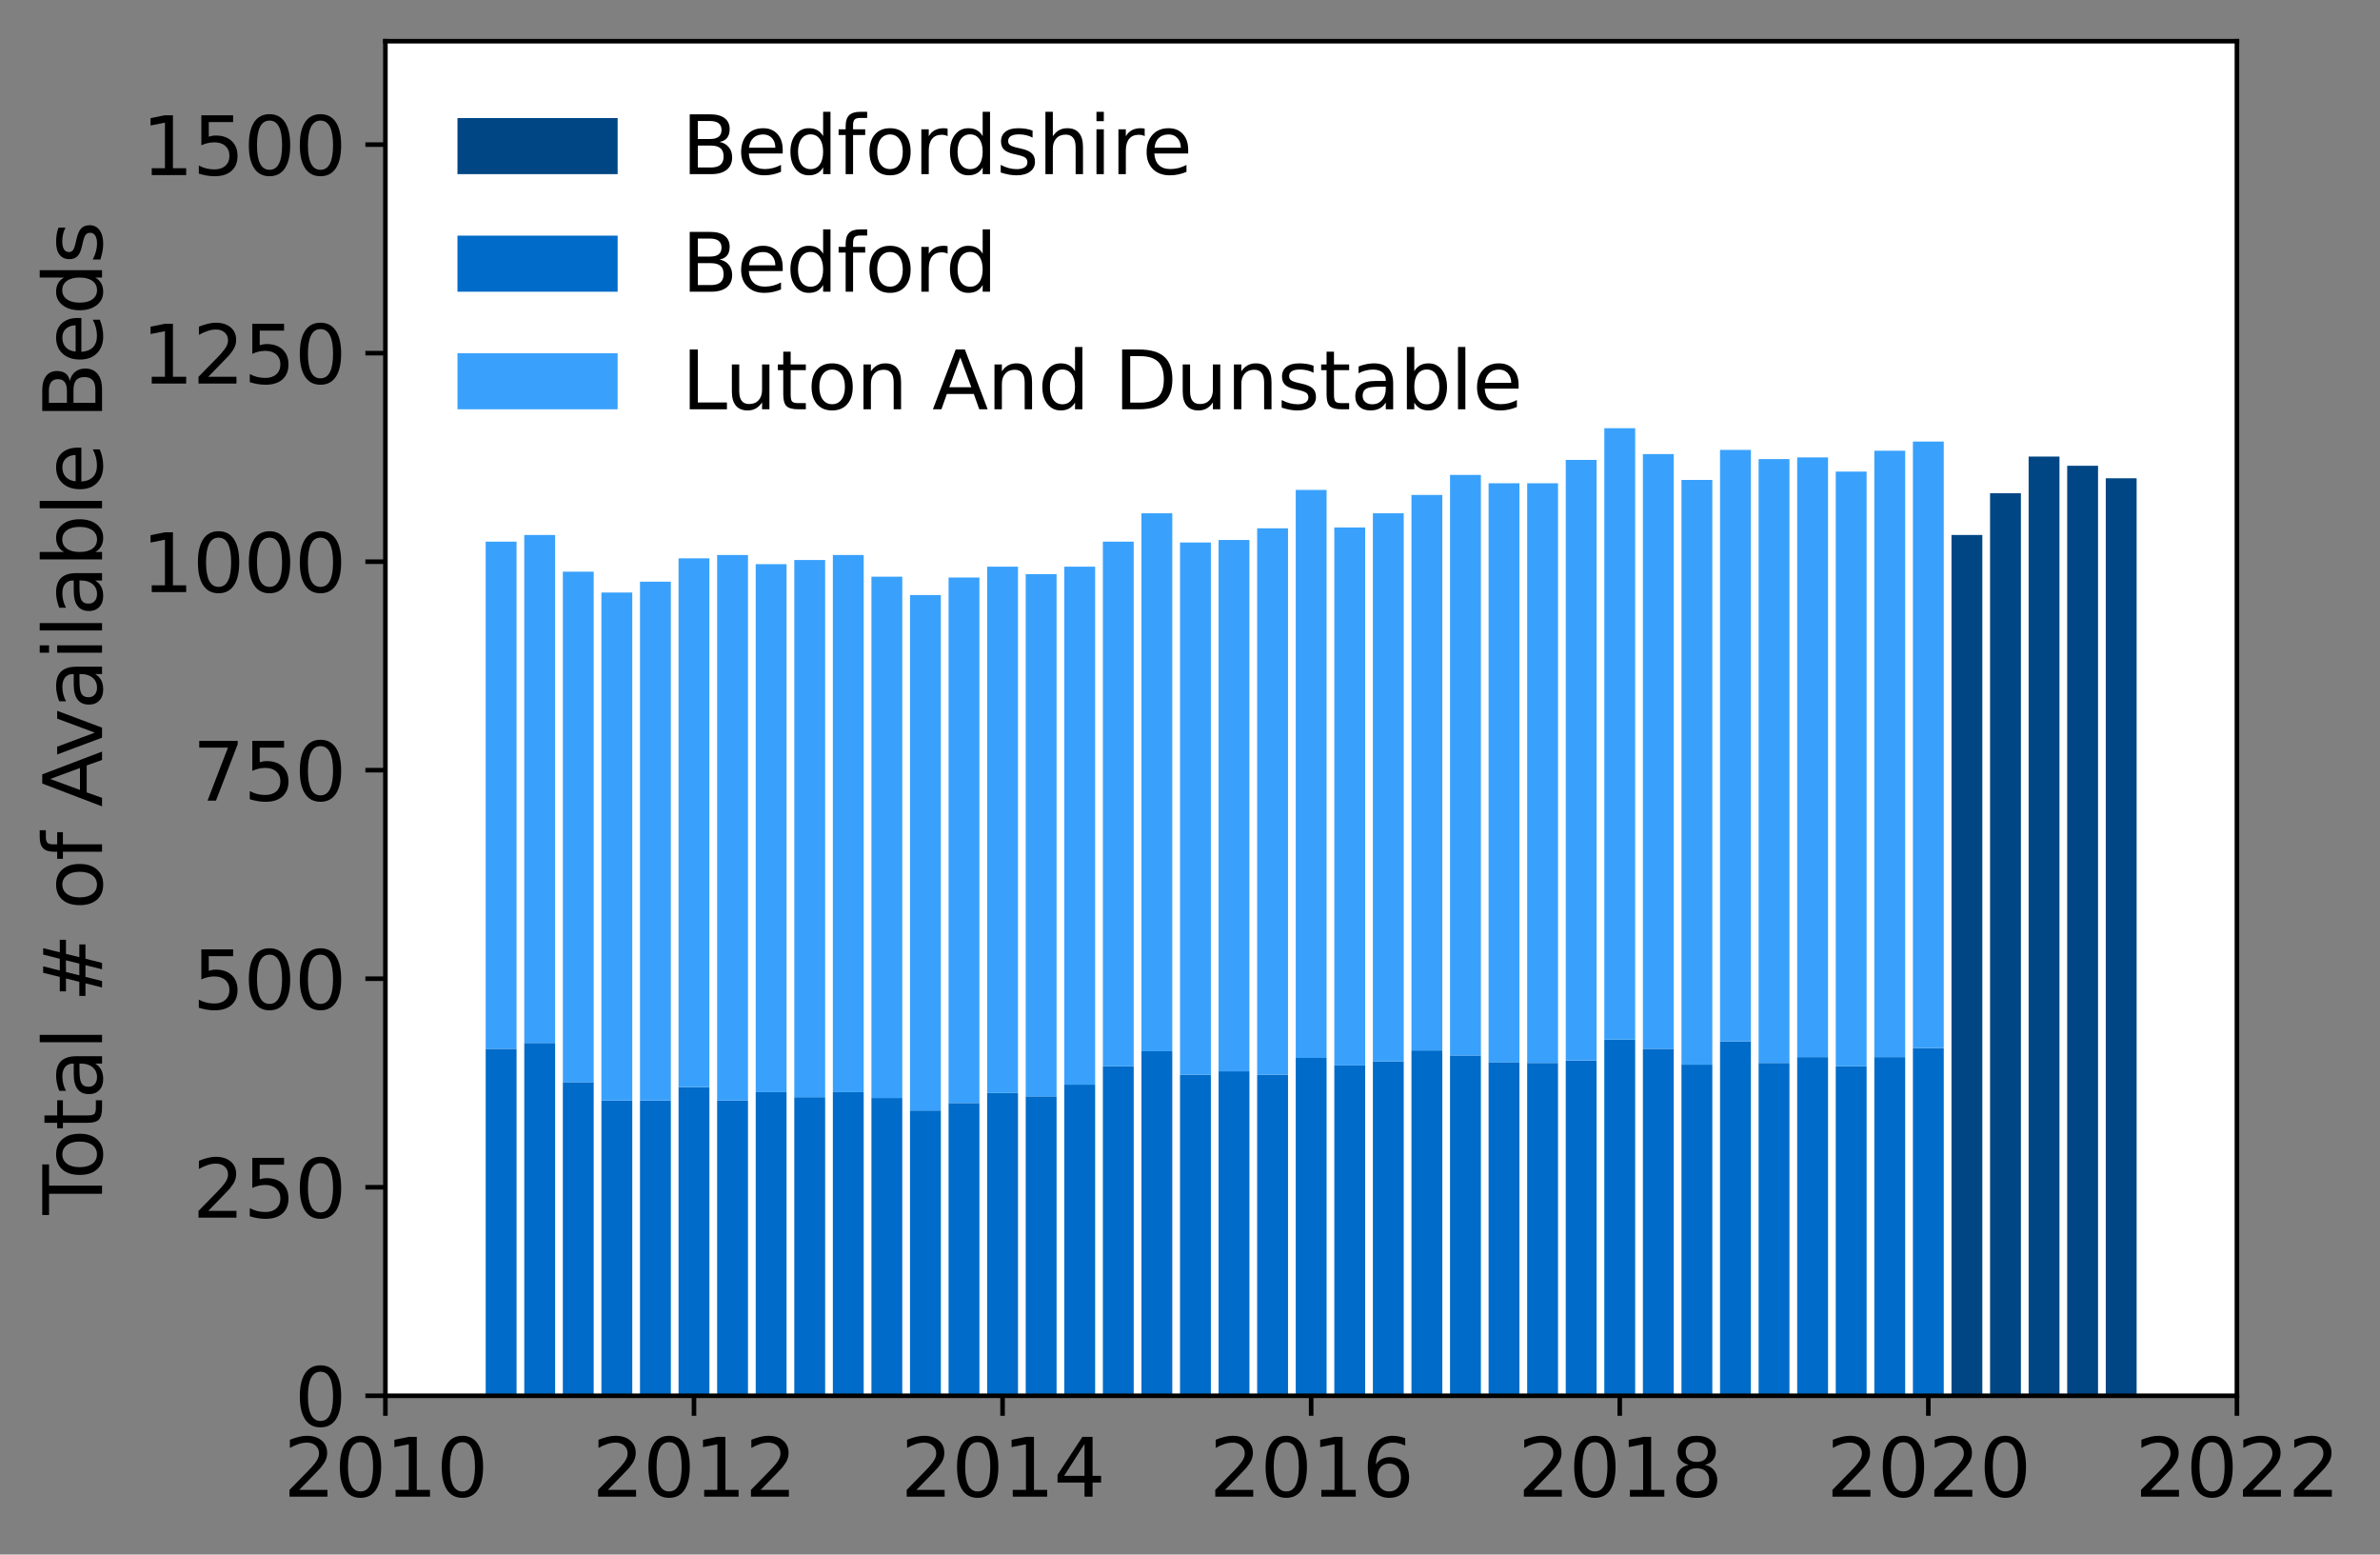 <?xml version="1.0" encoding="utf-8" standalone="no"?>
<!DOCTYPE svg PUBLIC "-//W3C//DTD SVG 1.1//EN"
  "http://www.w3.org/Graphics/SVG/1.1/DTD/svg11.dtd">
<svg height="271.709pt" version="1.1" viewBox="0 0 416.092 271.709" width="416.092pt" xmlns="http://www.w3.org/2000/svg" xmlns:xlink="http://www.w3.org/1999/xlink">
 <rect x="0" y="0" width="416.092" height="271.709" fill="#808080" stroke="none"/>
 <defs>
  <style type="text/css">*{stroke-linecap:butt;stroke-linejoin:round;}</style>
 </defs>
 <g id="figure_1">
  <g id="patch_1">
   <path d="M 0 271.709 
L 416.092 271.709 
L 416.092 0 
L 0 0 
z
" style="fill:none;"/>
  </g>
  <g id="axes_1">
   <g id="patch_2">
    <path d="M 67.379 243.96 
L 391.077 243.96 
L 391.077 7.2 
L 67.379 7.2 
z
" style="fill:#ffffff;"/>
   </g>
   <g id="patch_3">
    <path clip-path="url(#p1bc67a5181)" d="M 368.148 243.96 
L 373.543 243.96 
L 373.543 83.593 
L 368.148 83.593 
z
" style="fill:#004684;"/>
   </g>
   <g id="patch_4">
    <path clip-path="url(#p1bc67a5181)" d="M 361.405 243.96 
L 366.8 243.96 
L 366.8 81.406 
L 361.405 81.406 
z
" style="fill:#004684;"/>
   </g>
   <g id="patch_5">
    <path clip-path="url(#p1bc67a5181)" d="M 354.661 243.96 
L 360.056 243.96 
L 360.056 79.803 
L 354.661 79.803 
z
" style="fill:#004684;"/>
   </g>
   <g id="patch_6">
    <path clip-path="url(#p1bc67a5181)" d="M 347.917 243.96 
L 353.312 243.96 
L 353.312 86.217 
L 347.917 86.217 
z
" style="fill:#004684;"/>
   </g>
   <g id="patch_7">
    <path clip-path="url(#p1bc67a5181)" d="M 341.174 243.96 
L 346.568 243.96 
L 346.568 93.507 
L 341.174 93.507 
z
" style="fill:#004684;"/>
   </g>
   <g id="patch_8">
    <path clip-path="url(#p1bc67a5181)" d="M 334.43 243.96 
L 339.825 243.96 
L 339.825 183.166 
L 334.43 183.166 
z
" style="fill:#006bc8;"/>
   </g>
   <g id="patch_9">
    <path clip-path="url(#p1bc67a5181)" d="M 327.686 243.96 
L 333.081 243.96 
L 333.081 184.77 
L 327.686 184.77 
z
" style="fill:#006bc8;"/>
   </g>
   <g id="patch_10">
    <path clip-path="url(#p1bc67a5181)" d="M 320.942 243.96 
L 326.337 243.96 
L 326.337 186.374 
L 320.942 186.374 
z
" style="fill:#006bc8;"/>
   </g>
   <g id="patch_11">
    <path clip-path="url(#p1bc67a5181)" d="M 314.199 243.96 
L 319.594 243.96 
L 319.594 184.77 
L 314.199 184.77 
z
" style="fill:#006bc8;"/>
   </g>
   <g id="patch_12">
    <path clip-path="url(#p1bc67a5181)" d="M 307.455 243.96 
L 312.85 243.96 
L 312.85 185.791 
L 307.455 185.791 
z
" style="fill:#006bc8;"/>
   </g>
   <g id="patch_13">
    <path clip-path="url(#p1bc67a5181)" d="M 300.711 243.96 
L 306.106 243.96 
L 306.106 182 
L 300.711 182 
z
" style="fill:#006bc8;"/>
   </g>
   <g id="patch_14">
    <path clip-path="url(#p1bc67a5181)" d="M 293.968 243.96 
L 299.363 243.96 
L 299.363 186.082 
L 293.968 186.082 
z
" style="fill:#006bc8;"/>
   </g>
   <g id="patch_15">
    <path clip-path="url(#p1bc67a5181)" d="M 287.224 243.96 
L 292.619 243.96 
L 292.619 183.312 
L 287.224 183.312 
z
" style="fill:#006bc8;"/>
   </g>
   <g id="patch_16">
    <path clip-path="url(#p1bc67a5181)" d="M 280.48 243.96 
L 285.875 243.96 
L 285.875 181.708 
L 280.48 181.708 
z
" style="fill:#006bc8;"/>
   </g>
   <g id="patch_17">
    <path clip-path="url(#p1bc67a5181)" d="M 273.737 243.96 
L 279.131 243.96 
L 279.131 185.353 
L 273.737 185.353 
z
" style="fill:#006bc8;"/>
   </g>
   <g id="patch_18">
    <path clip-path="url(#p1bc67a5181)" d="M 266.993 243.96 
L 272.388 243.96 
L 272.388 185.791 
L 266.993 185.791 
z
" style="fill:#006bc8;"/>
   </g>
   <g id="patch_19">
    <path clip-path="url(#p1bc67a5181)" d="M 260.249 243.96 
L 265.644 243.96 
L 265.644 185.645 
L 260.249 185.645 
z
" style="fill:#006bc8;"/>
   </g>
   <g id="patch_20">
    <path clip-path="url(#p1bc67a5181)" d="M 253.505 243.96 
L 258.9 243.96 
L 258.9 184.478 
L 253.505 184.478 
z
" style="fill:#006bc8;"/>
   </g>
   <g id="patch_21">
    <path clip-path="url(#p1bc67a5181)" d="M 246.762 243.96 
L 252.157 243.96 
L 252.157 183.604 
L 246.762 183.604 
z
" style="fill:#006bc8;"/>
   </g>
   <g id="patch_22">
    <path clip-path="url(#p1bc67a5181)" d="M 240.018 243.96 
L 245.413 243.96 
L 245.413 185.499 
L 240.018 185.499 
z
" style="fill:#006bc8;"/>
   </g>
   <g id="patch_23">
    <path clip-path="url(#p1bc67a5181)" d="M 233.274 243.96 
L 238.669 243.96 
L 238.669 186.228 
L 233.274 186.228 
z
" style="fill:#006bc8;"/>
   </g>
   <g id="patch_24">
    <path clip-path="url(#p1bc67a5181)" d="M 226.531 243.96 
L 231.926 243.96 
L 231.926 184.916 
L 226.531 184.916 
z
" style="fill:#006bc8;"/>
   </g>
   <g id="patch_25">
    <path clip-path="url(#p1bc67a5181)" d="M 219.787 243.96 
L 225.182 243.96 
L 225.182 187.832 
L 219.787 187.832 
z
" style="fill:#006bc8;"/>
   </g>
   <g id="patch_26">
    <path clip-path="url(#p1bc67a5181)" d="M 213.043 243.96 
L 218.438 243.96 
L 218.438 187.248 
L 213.043 187.248 
z
" style="fill:#006bc8;"/>
   </g>
   <g id="patch_27">
    <path clip-path="url(#p1bc67a5181)" d="M 206.3 243.96 
L 211.695 243.96 
L 211.695 187.832 
L 206.3 187.832 
z
" style="fill:#006bc8;"/>
   </g>
   <g id="patch_28">
    <path clip-path="url(#p1bc67a5181)" d="M 199.556 243.96 
L 204.951 243.96 
L 204.951 183.749 
L 199.556 183.749 
z
" style="fill:#006bc8;"/>
   </g>
   <g id="patch_29">
    <path clip-path="url(#p1bc67a5181)" d="M 192.812 243.96 
L 198.207 243.96 
L 198.207 186.374 
L 192.812 186.374 
z
" style="fill:#006bc8;"/>
   </g>
   <g id="patch_30">
    <path clip-path="url(#p1bc67a5181)" d="M 186.068 243.96 
L 191.463 243.96 
L 191.463 189.581 
L 186.068 189.581 
z
" style="fill:#006bc8;"/>
   </g>
   <g id="patch_31">
    <path clip-path="url(#p1bc67a5181)" d="M 179.325 243.96 
L 184.72 243.96 
L 184.72 191.622 
L 179.325 191.622 
z
" style="fill:#006bc8;"/>
   </g>
   <g id="patch_32">
    <path clip-path="url(#p1bc67a5181)" d="M 172.581 243.96 
L 177.976 243.96 
L 177.976 191.039 
L 172.581 191.039 
z
" style="fill:#006bc8;"/>
   </g>
   <g id="patch_33">
    <path clip-path="url(#p1bc67a5181)" d="M 165.837 243.96 
L 171.232 243.96 
L 171.232 192.788 
L 165.837 192.788 
z
" style="fill:#006bc8;"/>
   </g>
   <g id="patch_34">
    <path clip-path="url(#p1bc67a5181)" d="M 159.094 243.96 
L 164.489 243.96 
L 164.489 194.1 
L 159.094 194.1 
z
" style="fill:#006bc8;"/>
   </g>
   <g id="patch_35">
    <path clip-path="url(#p1bc67a5181)" d="M 152.35 243.96 
L 157.745 243.96 
L 157.745 191.914 
L 152.35 191.914 
z
" style="fill:#006bc8;"/>
   </g>
   <g id="patch_36">
    <path clip-path="url(#p1bc67a5181)" d="M 145.606 243.96 
L 151.001 243.96 
L 151.001 190.893 
L 145.606 190.893 
z
" style="fill:#006bc8;"/>
   </g>
   <g id="patch_37">
    <path clip-path="url(#p1bc67a5181)" d="M 138.863 243.96 
L 144.258 243.96 
L 144.258 191.768 
L 138.863 191.768 
z
" style="fill:#006bc8;"/>
   </g>
   <g id="patch_38">
    <path clip-path="url(#p1bc67a5181)" d="M 132.119 243.96 
L 137.514 243.96 
L 137.514 190.893 
L 132.119 190.893 
z
" style="fill:#006bc8;"/>
   </g>
   <g id="patch_39">
    <path clip-path="url(#p1bc67a5181)" d="M 125.375 243.96 
L 130.77 243.96 
L 130.77 192.351 
L 125.375 192.351 
z
" style="fill:#006bc8;"/>
   </g>
   <g id="patch_40">
    <path clip-path="url(#p1bc67a5181)" d="M 118.631 243.96 
L 124.026 243.96 
L 124.026 190.018 
L 118.631 190.018 
z
" style="fill:#006bc8;"/>
   </g>
   <g id="patch_41">
    <path clip-path="url(#p1bc67a5181)" d="M 111.888 243.96 
L 117.283 243.96 
L 117.283 192.351 
L 111.888 192.351 
z
" style="fill:#006bc8;"/>
   </g>
   <g id="patch_42">
    <path clip-path="url(#p1bc67a5181)" d="M 105.144 243.96 
L 110.539 243.96 
L 110.539 192.351 
L 105.144 192.351 
z
" style="fill:#006bc8;"/>
   </g>
   <g id="patch_43">
    <path clip-path="url(#p1bc67a5181)" d="M 98.4 243.96 
L 103.795 243.96 
L 103.795 189.144 
L 98.4 189.144 
z
" style="fill:#006bc8;"/>
   </g>
   <g id="patch_44">
    <path clip-path="url(#p1bc67a5181)" d="M 91.657 243.96 
L 97.052 243.96 
L 97.052 182.292 
L 91.657 182.292 
z
" style="fill:#006bc8;"/>
   </g>
   <g id="patch_45">
    <path clip-path="url(#p1bc67a5181)" d="M 84.913 243.96 
L 90.308 243.96 
L 90.308 183.312 
L 84.913 183.312 
z
" style="fill:#006bc8;"/>
   </g>
   <g id="patch_46">
    <path clip-path="url(#p1bc67a5181)" d="M 334.43 183.166 
L 339.825 183.166 
L 339.825 77.178 
L 334.43 77.178 
z
" style="fill:#39a1fc;"/>
   </g>
   <g id="patch_47">
    <path clip-path="url(#p1bc67a5181)" d="M 327.686 184.77 
L 333.081 184.77 
L 333.081 78.782 
L 327.686 78.782 
z
" style="fill:#39a1fc;"/>
   </g>
   <g id="patch_48">
    <path clip-path="url(#p1bc67a5181)" d="M 320.942 186.374 
L 326.337 186.374 
L 326.337 82.427 
L 320.942 82.427 
z
" style="fill:#39a1fc;"/>
   </g>
   <g id="patch_49">
    <path clip-path="url(#p1bc67a5181)" d="M 314.199 184.77 
L 319.594 184.77 
L 319.594 79.948 
L 314.199 79.948 
z
" style="fill:#39a1fc;"/>
   </g>
   <g id="patch_50">
    <path clip-path="url(#p1bc67a5181)" d="M 307.455 185.791 
L 312.85 185.791 
L 312.85 80.24 
L 307.455 80.24 
z
" style="fill:#39a1fc;"/>
   </g>
   <g id="patch_51">
    <path clip-path="url(#p1bc67a5181)" d="M 300.711 182 
L 306.106 182 
L 306.106 78.636 
L 300.711 78.636 
z
" style="fill:#39a1fc;"/>
   </g>
   <g id="patch_52">
    <path clip-path="url(#p1bc67a5181)" d="M 293.968 186.082 
L 299.363 186.082 
L 299.363 83.885 
L 293.968 83.885 
z
" style="fill:#39a1fc;"/>
   </g>
   <g id="patch_53">
    <path clip-path="url(#p1bc67a5181)" d="M 287.224 183.312 
L 292.619 183.312 
L 292.619 79.365 
L 287.224 79.365 
z
" style="fill:#39a1fc;"/>
   </g>
   <g id="patch_54">
    <path clip-path="url(#p1bc67a5181)" d="M 280.48 181.708 
L 285.875 181.708 
L 285.875 74.846 
L 280.48 74.846 
z
" style="fill:#39a1fc;"/>
   </g>
   <g id="patch_55">
    <path clip-path="url(#p1bc67a5181)" d="M 273.737 185.353 
L 279.131 185.353 
L 279.131 80.386 
L 273.737 80.386 
z
" style="fill:#39a1fc;"/>
   </g>
   <g id="patch_56">
    <path clip-path="url(#p1bc67a5181)" d="M 266.993 185.791 
L 272.388 185.791 
L 272.388 84.468 
L 266.993 84.468 
z
" style="fill:#39a1fc;"/>
   </g>
   <g id="patch_57">
    <path clip-path="url(#p1bc67a5181)" d="M 260.249 185.645 
L 265.644 185.645 
L 265.644 84.468 
L 260.249 84.468 
z
" style="fill:#39a1fc;"/>
   </g>
   <g id="patch_58">
    <path clip-path="url(#p1bc67a5181)" d="M 253.505 184.478 
L 258.9 184.478 
L 258.9 83.01 
L 253.505 83.01 
z
" style="fill:#39a1fc;"/>
   </g>
   <g id="patch_59">
    <path clip-path="url(#p1bc67a5181)" d="M 246.762 183.604 
L 252.157 183.604 
L 252.157 86.509 
L 246.762 86.509 
z
" style="fill:#39a1fc;"/>
   </g>
   <g id="patch_60">
    <path clip-path="url(#p1bc67a5181)" d="M 240.018 185.499 
L 245.413 185.499 
L 245.413 89.716 
L 240.018 89.716 
z
" style="fill:#39a1fc;"/>
   </g>
   <g id="patch_61">
    <path clip-path="url(#p1bc67a5181)" d="M 233.274 186.228 
L 238.669 186.228 
L 238.669 92.195 
L 233.274 92.195 
z
" style="fill:#39a1fc;"/>
   </g>
   <g id="patch_62">
    <path clip-path="url(#p1bc67a5181)" d="M 226.531 184.916 
L 231.926 184.916 
L 231.926 85.634 
L 226.531 85.634 
z
" style="fill:#39a1fc;"/>
   </g>
   <g id="patch_63">
    <path clip-path="url(#p1bc67a5181)" d="M 219.787 187.832 
L 225.182 187.832 
L 225.182 92.34 
L 219.787 92.34 
z
" style="fill:#39a1fc;"/>
   </g>
   <g id="patch_64">
    <path clip-path="url(#p1bc67a5181)" d="M 213.043 187.248 
L 218.438 187.248 
L 218.438 94.381 
L 213.043 94.381 
z
" style="fill:#39a1fc;"/>
   </g>
   <g id="patch_65">
    <path clip-path="url(#p1bc67a5181)" d="M 206.3 187.832 
L 211.695 187.832 
L 211.695 94.819 
L 206.3 94.819 
z
" style="fill:#39a1fc;"/>
   </g>
   <g id="patch_66">
    <path clip-path="url(#p1bc67a5181)" d="M 199.556 183.749 
L 204.951 183.749 
L 204.951 89.716 
L 199.556 89.716 
z
" style="fill:#39a1fc;"/>
   </g>
   <g id="patch_67">
    <path clip-path="url(#p1bc67a5181)" d="M 192.812 186.374 
L 198.207 186.374 
L 198.207 94.673 
L 192.812 94.673 
z
" style="fill:#39a1fc;"/>
   </g>
   <g id="patch_68">
    <path clip-path="url(#p1bc67a5181)" d="M 186.068 189.581 
L 191.463 189.581 
L 191.463 99.047 
L 186.068 99.047 
z
" style="fill:#39a1fc;"/>
   </g>
   <g id="patch_69">
    <path clip-path="url(#p1bc67a5181)" d="M 179.325 191.622 
L 184.72 191.622 
L 184.72 100.359 
L 179.325 100.359 
z
" style="fill:#39a1fc;"/>
   </g>
   <g id="patch_70">
    <path clip-path="url(#p1bc67a5181)" d="M 172.581 191.039 
L 177.976 191.039 
L 177.976 99.047 
L 172.581 99.047 
z
" style="fill:#39a1fc;"/>
   </g>
   <g id="patch_71">
    <path clip-path="url(#p1bc67a5181)" d="M 165.837 192.788 
L 171.232 192.788 
L 171.232 100.942 
L 165.837 100.942 
z
" style="fill:#39a1fc;"/>
   </g>
   <g id="patch_72">
    <path clip-path="url(#p1bc67a5181)" d="M 159.094 194.1 
L 164.489 194.1 
L 164.489 104.003 
L 159.094 104.003 
z
" style="fill:#39a1fc;"/>
   </g>
   <g id="patch_73">
    <path clip-path="url(#p1bc67a5181)" d="M 152.35 191.914 
L 157.745 191.914 
L 157.745 100.796 
L 152.35 100.796 
z
" style="fill:#39a1fc;"/>
   </g>
   <g id="patch_74">
    <path clip-path="url(#p1bc67a5181)" d="M 145.606 190.893 
L 151.001 190.893 
L 151.001 97.006 
L 145.606 97.006 
z
" style="fill:#39a1fc;"/>
   </g>
   <g id="patch_75">
    <path clip-path="url(#p1bc67a5181)" d="M 138.863 191.768 
L 144.258 191.768 
L 144.258 97.88 
L 138.863 97.88 
z
" style="fill:#39a1fc;"/>
   </g>
   <g id="patch_76">
    <path clip-path="url(#p1bc67a5181)" d="M 132.119 190.893 
L 137.514 190.893 
L 137.514 98.609 
L 132.119 98.609 
z
" style="fill:#39a1fc;"/>
   </g>
   <g id="patch_77">
    <path clip-path="url(#p1bc67a5181)" d="M 125.375 192.351 
L 130.77 192.351 
L 130.77 97.006 
L 125.375 97.006 
z
" style="fill:#39a1fc;"/>
   </g>
   <g id="patch_78">
    <path clip-path="url(#p1bc67a5181)" d="M 118.631 190.018 
L 124.026 190.018 
L 124.026 97.589 
L 118.631 97.589 
z
" style="fill:#39a1fc;"/>
   </g>
   <g id="patch_79">
    <path clip-path="url(#p1bc67a5181)" d="M 111.888 192.351 
L 117.283 192.351 
L 117.283 101.671 
L 111.888 101.671 
z
" style="fill:#39a1fc;"/>
   </g>
   <g id="patch_80">
    <path clip-path="url(#p1bc67a5181)" d="M 105.144 192.351 
L 110.539 192.351 
L 110.539 103.566 
L 105.144 103.566 
z
" style="fill:#39a1fc;"/>
   </g>
   <g id="patch_81">
    <path clip-path="url(#p1bc67a5181)" d="M 98.4 189.144 
L 103.795 189.144 
L 103.795 99.921 
L 98.4 99.921 
z
" style="fill:#39a1fc;"/>
   </g>
   <g id="patch_82">
    <path clip-path="url(#p1bc67a5181)" d="M 91.657 182.292 
L 97.052 182.292 
L 97.052 93.507 
L 91.657 93.507 
z
" style="fill:#39a1fc;"/>
   </g>
   <g id="patch_83">
    <path clip-path="url(#p1bc67a5181)" d="M 84.913 183.312 
L 90.308 183.312 
L 90.308 94.673 
L 84.913 94.673 
z
" style="fill:#39a1fc;"/>
   </g>
   <g id="matplotlib.axis_1">
    <g id="xtick_1">
     <g id="line2d_1">
      <defs>
       <path d="M 0 0 
L 0 3.5 
" id="m97de0b463c" style="stroke:#000000;stroke-width:0.8;"/>
      </defs>
      <g>
       <use style="stroke:#000000;stroke-width:0.8;" x="67.379" xlink:href="#m97de0b463c" y="243.96"/>
      </g>
     </g>
     <g id="text_1">
      <!-- 2010 -->
      <g transform="translate(49.564 261.598)scale(0.14 -0.14)">
       <defs>
        <path d="M 1228 531 
L 3431 531 
L 3431 0 
L 469 0 
L 469 531 
Q 828 903 1448 1529 
Q 2069 2156 2228 2338 
Q 2531 2678 2651 2914 
Q 2772 3150 2772 3378 
Q 2772 3750 2511 3984 
Q 2250 4219 1831 4219 
Q 1534 4219 1204 4116 
Q 875 4013 500 3803 
L 500 4441 
Q 881 4594 1212 4672 
Q 1544 4750 1819 4750 
Q 2544 4750 2975 4387 
Q 3406 4025 3406 3419 
Q 3406 3131 3298 2873 
Q 3191 2616 2906 2266 
Q 2828 2175 2409 1742 
Q 1991 1309 1228 531 
z
" id="DejaVuSans-32" transform="scale(0.016)"/>
        <path d="M 2034 4250 
Q 1547 4250 1301 3770 
Q 1056 3291 1056 2328 
Q 1056 1369 1301 889 
Q 1547 409 2034 409 
Q 2525 409 2770 889 
Q 3016 1369 3016 2328 
Q 3016 3291 2770 3770 
Q 2525 4250 2034 4250 
z
M 2034 4750 
Q 2819 4750 3233 4129 
Q 3647 3509 3647 2328 
Q 3647 1150 3233 529 
Q 2819 -91 2034 -91 
Q 1250 -91 836 529 
Q 422 1150 422 2328 
Q 422 3509 836 4129 
Q 1250 4750 2034 4750 
z
" id="DejaVuSans-30" transform="scale(0.016)"/>
        <path d="M 794 531 
L 1825 531 
L 1825 4091 
L 703 3866 
L 703 4441 
L 1819 4666 
L 2450 4666 
L 2450 531 
L 3481 531 
L 3481 0 
L 794 0 
L 794 531 
z
" id="DejaVuSans-31" transform="scale(0.016)"/>
       </defs>
       <use xlink:href="#DejaVuSans-32"/>
       <use x="63.623" xlink:href="#DejaVuSans-30"/>
       <use x="127.246" xlink:href="#DejaVuSans-31"/>
       <use x="190.869" xlink:href="#DejaVuSans-30"/>
      </g>
     </g>
    </g>
    <g id="xtick_2">
     <g id="line2d_2">
      <g>
       <use style="stroke:#000000;stroke-width:0.8;" x="121.329" xlink:href="#m97de0b463c" y="243.96"/>
      </g>
     </g>
     <g id="text_2">
      <!-- 2012 -->
      <g transform="translate(103.514 261.598)scale(0.14 -0.14)">
       <use xlink:href="#DejaVuSans-32"/>
       <use x="63.623" xlink:href="#DejaVuSans-30"/>
       <use x="127.246" xlink:href="#DejaVuSans-31"/>
       <use x="190.869" xlink:href="#DejaVuSans-32"/>
      </g>
     </g>
    </g>
    <g id="xtick_3">
     <g id="line2d_3">
      <g>
       <use style="stroke:#000000;stroke-width:0.8;" x="175.279" xlink:href="#m97de0b463c" y="243.96"/>
      </g>
     </g>
     <g id="text_3">
      <!-- 2014 -->
      <g transform="translate(157.464 261.598)scale(0.14 -0.14)">
       <defs>
        <path d="M 2419 4116 
L 825 1625 
L 2419 1625 
L 2419 4116 
z
M 2253 4666 
L 3047 4666 
L 3047 1625 
L 3713 1625 
L 3713 1100 
L 3047 1100 
L 3047 0 
L 2419 0 
L 2419 1100 
L 313 1100 
L 313 1709 
L 2253 4666 
z
" id="DejaVuSans-34" transform="scale(0.016)"/>
       </defs>
       <use xlink:href="#DejaVuSans-32"/>
       <use x="63.623" xlink:href="#DejaVuSans-30"/>
       <use x="127.246" xlink:href="#DejaVuSans-31"/>
       <use x="190.869" xlink:href="#DejaVuSans-34"/>
      </g>
     </g>
    </g>
    <g id="xtick_4">
     <g id="line2d_4">
      <g>
       <use style="stroke:#000000;stroke-width:0.8;" x="229.228" xlink:href="#m97de0b463c" y="243.96"/>
      </g>
     </g>
     <g id="text_4">
      <!-- 2016 -->
      <g transform="translate(211.413 261.598)scale(0.14 -0.14)">
       <defs>
        <path d="M 2113 2584 
Q 1688 2584 1439 2293 
Q 1191 2003 1191 1497 
Q 1191 994 1439 701 
Q 1688 409 2113 409 
Q 2538 409 2786 701 
Q 3034 994 3034 1497 
Q 3034 2003 2786 2293 
Q 2538 2584 2113 2584 
z
M 3366 4563 
L 3366 3988 
Q 3128 4100 2886 4159 
Q 2644 4219 2406 4219 
Q 1781 4219 1451 3797 
Q 1122 3375 1075 2522 
Q 1259 2794 1537 2939 
Q 1816 3084 2150 3084 
Q 2853 3084 3261 2657 
Q 3669 2231 3669 1497 
Q 3669 778 3244 343 
Q 2819 -91 2113 -91 
Q 1303 -91 875 529 
Q 447 1150 447 2328 
Q 447 3434 972 4092 
Q 1497 4750 2381 4750 
Q 2619 4750 2861 4703 
Q 3103 4656 3366 4563 
z
" id="DejaVuSans-36" transform="scale(0.016)"/>
       </defs>
       <use xlink:href="#DejaVuSans-32"/>
       <use x="63.623" xlink:href="#DejaVuSans-30"/>
       <use x="127.246" xlink:href="#DejaVuSans-31"/>
       <use x="190.869" xlink:href="#DejaVuSans-36"/>
      </g>
     </g>
    </g>
    <g id="xtick_5">
     <g id="line2d_5">
      <g>
       <use style="stroke:#000000;stroke-width:0.8;" x="283.178" xlink:href="#m97de0b463c" y="243.96"/>
      </g>
     </g>
     <g id="text_5">
      <!-- 2018 -->
      <g transform="translate(265.363 261.598)scale(0.14 -0.14)">
       <defs>
        <path d="M 2034 2216 
Q 1584 2216 1326 1975 
Q 1069 1734 1069 1313 
Q 1069 891 1326 650 
Q 1584 409 2034 409 
Q 2484 409 2743 651 
Q 3003 894 3003 1313 
Q 3003 1734 2745 1975 
Q 2488 2216 2034 2216 
z
M 1403 2484 
Q 997 2584 770 2862 
Q 544 3141 544 3541 
Q 544 4100 942 4425 
Q 1341 4750 2034 4750 
Q 2731 4750 3128 4425 
Q 3525 4100 3525 3541 
Q 3525 3141 3298 2862 
Q 3072 2584 2669 2484 
Q 3125 2378 3379 2068 
Q 3634 1759 3634 1313 
Q 3634 634 3220 271 
Q 2806 -91 2034 -91 
Q 1263 -91 848 271 
Q 434 634 434 1313 
Q 434 1759 690 2068 
Q 947 2378 1403 2484 
z
M 1172 3481 
Q 1172 3119 1398 2916 
Q 1625 2713 2034 2713 
Q 2441 2713 2670 2916 
Q 2900 3119 2900 3481 
Q 2900 3844 2670 4047 
Q 2441 4250 2034 4250 
Q 1625 4250 1398 4047 
Q 1172 3844 1172 3481 
z
" id="DejaVuSans-38" transform="scale(0.016)"/>
       </defs>
       <use xlink:href="#DejaVuSans-32"/>
       <use x="63.623" xlink:href="#DejaVuSans-30"/>
       <use x="127.246" xlink:href="#DejaVuSans-31"/>
       <use x="190.869" xlink:href="#DejaVuSans-38"/>
      </g>
     </g>
    </g>
    <g id="xtick_6">
     <g id="line2d_6">
      <g>
       <use style="stroke:#000000;stroke-width:0.8;" x="337.127" xlink:href="#m97de0b463c" y="243.96"/>
      </g>
     </g>
     <g id="text_6">
      <!-- 2020 -->
      <g transform="translate(319.312 261.598)scale(0.14 -0.14)">
       <use xlink:href="#DejaVuSans-32"/>
       <use x="63.623" xlink:href="#DejaVuSans-30"/>
       <use x="127.246" xlink:href="#DejaVuSans-32"/>
       <use x="190.869" xlink:href="#DejaVuSans-30"/>
      </g>
     </g>
    </g>
    <g id="xtick_7">
     <g id="line2d_7">
      <g>
       <use style="stroke:#000000;stroke-width:0.8;" x="391.077" xlink:href="#m97de0b463c" y="243.96"/>
      </g>
     </g>
     <g id="text_7">
      <!-- 2022 -->
      <g transform="translate(373.262 261.598)scale(0.14 -0.14)">
       <use xlink:href="#DejaVuSans-32"/>
       <use x="63.623" xlink:href="#DejaVuSans-30"/>
       <use x="127.246" xlink:href="#DejaVuSans-32"/>
       <use x="190.869" xlink:href="#DejaVuSans-32"/>
      </g>
     </g>
    </g>
   </g>
   <g id="matplotlib.axis_2">
    <g id="ytick_1">
     <g id="line2d_8">
      <defs>
       <path d="M 0 0 
L -3.5 0 
" id="m57e4b0964a" style="stroke:#000000;stroke-width:0.8;"/>
      </defs>
      <g>
       <use style="stroke:#000000;stroke-width:0.8;" x="67.379" xlink:href="#m57e4b0964a" y="243.96"/>
      </g>
     </g>
     <g id="text_8">
      <!-- 0 -->
      <g transform="translate(51.472 249.279)scale(0.14 -0.14)">
       <use xlink:href="#DejaVuSans-30"/>
      </g>
     </g>
    </g>
    <g id="ytick_2">
     <g id="line2d_9">
      <g>
       <use style="stroke:#000000;stroke-width:0.8;" x="67.379" xlink:href="#m57e4b0964a" y="207.513"/>
      </g>
     </g>
     <g id="text_9">
      <!-- 250 -->
      <g transform="translate(33.657 212.832)scale(0.14 -0.14)">
       <defs>
        <path d="M 691 4666 
L 3169 4666 
L 3169 4134 
L 1269 4134 
L 1269 2991 
Q 1406 3038 1543 3061 
Q 1681 3084 1819 3084 
Q 2600 3084 3056 2656 
Q 3513 2228 3513 1497 
Q 3513 744 3044 326 
Q 2575 -91 1722 -91 
Q 1428 -91 1123 -41 
Q 819 9 494 109 
L 494 744 
Q 775 591 1075 516 
Q 1375 441 1709 441 
Q 2250 441 2565 725 
Q 2881 1009 2881 1497 
Q 2881 1984 2565 2268 
Q 2250 2553 1709 2553 
Q 1456 2553 1204 2497 
Q 953 2441 691 2322 
L 691 4666 
z
" id="DejaVuSans-35" transform="scale(0.016)"/>
       </defs>
       <use xlink:href="#DejaVuSans-32"/>
       <use x="63.623" xlink:href="#DejaVuSans-35"/>
       <use x="127.246" xlink:href="#DejaVuSans-30"/>
      </g>
     </g>
    </g>
    <g id="ytick_3">
     <g id="line2d_10">
      <g>
       <use style="stroke:#000000;stroke-width:0.8;" x="67.379" xlink:href="#m57e4b0964a" y="171.066"/>
      </g>
     </g>
     <g id="text_10">
      <!-- 500 -->
      <g transform="translate(33.657 176.385)scale(0.14 -0.14)">
       <use xlink:href="#DejaVuSans-35"/>
       <use x="63.623" xlink:href="#DejaVuSans-30"/>
       <use x="127.246" xlink:href="#DejaVuSans-30"/>
      </g>
     </g>
    </g>
    <g id="ytick_4">
     <g id="line2d_11">
      <g>
       <use style="stroke:#000000;stroke-width:0.8;" x="67.379" xlink:href="#m57e4b0964a" y="134.619"/>
      </g>
     </g>
     <g id="text_11">
      <!-- 750 -->
      <g transform="translate(33.657 139.938)scale(0.14 -0.14)">
       <defs>
        <path d="M 525 4666 
L 3525 4666 
L 3525 4397 
L 1831 0 
L 1172 0 
L 2766 4134 
L 525 4134 
L 525 4666 
z
" id="DejaVuSans-37" transform="scale(0.016)"/>
       </defs>
       <use xlink:href="#DejaVuSans-37"/>
       <use x="63.623" xlink:href="#DejaVuSans-35"/>
       <use x="127.246" xlink:href="#DejaVuSans-30"/>
      </g>
     </g>
    </g>
    <g id="ytick_5">
     <g id="line2d_12">
      <g>
       <use style="stroke:#000000;stroke-width:0.8;" x="67.379" xlink:href="#m57e4b0964a" y="98.172"/>
      </g>
     </g>
     <g id="text_12">
      <!-- 1000 -->
      <g transform="translate(24.749 103.491)scale(0.14 -0.14)">
       <use xlink:href="#DejaVuSans-31"/>
       <use x="63.623" xlink:href="#DejaVuSans-30"/>
       <use x="127.246" xlink:href="#DejaVuSans-30"/>
       <use x="190.869" xlink:href="#DejaVuSans-30"/>
      </g>
     </g>
    </g>
    <g id="ytick_6">
     <g id="line2d_13">
      <g>
       <use style="stroke:#000000;stroke-width:0.8;" x="67.379" xlink:href="#m57e4b0964a" y="61.725"/>
      </g>
     </g>
     <g id="text_13">
      <!-- 1250 -->
      <g transform="translate(24.749 67.044)scale(0.14 -0.14)">
       <use xlink:href="#DejaVuSans-31"/>
       <use x="63.623" xlink:href="#DejaVuSans-32"/>
       <use x="127.246" xlink:href="#DejaVuSans-35"/>
       <use x="190.869" xlink:href="#DejaVuSans-30"/>
      </g>
     </g>
    </g>
    <g id="ytick_7">
     <g id="line2d_14">
      <g>
       <use style="stroke:#000000;stroke-width:0.8;" x="67.379" xlink:href="#m57e4b0964a" y="25.278"/>
      </g>
     </g>
     <g id="text_14">
      <!-- 1500 -->
      <g transform="translate(24.749 30.597)scale(0.14 -0.14)">
       <use xlink:href="#DejaVuSans-31"/>
       <use x="63.623" xlink:href="#DejaVuSans-35"/>
       <use x="127.246" xlink:href="#DejaVuSans-30"/>
       <use x="190.869" xlink:href="#DejaVuSans-30"/>
      </g>
     </g>
    </g>
    <g id="text_15">
     <!-- Total # of Available Beds -->
     <g transform="translate(17.838 212.324)rotate(-90)scale(0.14 -0.14)">
      <defs>
       <path d="M -19 4666 
L 3928 4666 
L 3928 4134 
L 2272 4134 
L 2272 0 
L 1638 0 
L 1638 4134 
L -19 4134 
L -19 4666 
z
" id="DejaVuSans-54" transform="scale(0.016)"/>
       <path d="M 1959 3097 
Q 1497 3097 1228 2736 
Q 959 2375 959 1747 
Q 959 1119 1226 758 
Q 1494 397 1959 397 
Q 2419 397 2687 759 
Q 2956 1122 2956 1747 
Q 2956 2369 2687 2733 
Q 2419 3097 1959 3097 
z
M 1959 3584 
Q 2709 3584 3137 3096 
Q 3566 2609 3566 1747 
Q 3566 888 3137 398 
Q 2709 -91 1959 -91 
Q 1206 -91 779 398 
Q 353 888 353 1747 
Q 353 2609 779 3096 
Q 1206 3584 1959 3584 
z
" id="DejaVuSans-6f" transform="scale(0.016)"/>
       <path d="M 1172 4494 
L 1172 3500 
L 2356 3500 
L 2356 3053 
L 1172 3053 
L 1172 1153 
Q 1172 725 1289 603 
Q 1406 481 1766 481 
L 2356 481 
L 2356 0 
L 1766 0 
Q 1100 0 847 248 
Q 594 497 594 1153 
L 594 3053 
L 172 3053 
L 172 3500 
L 594 3500 
L 594 4494 
L 1172 4494 
z
" id="DejaVuSans-74" transform="scale(0.016)"/>
       <path d="M 2194 1759 
Q 1497 1759 1228 1600 
Q 959 1441 959 1056 
Q 959 750 1161 570 
Q 1363 391 1709 391 
Q 2188 391 2477 730 
Q 2766 1069 2766 1631 
L 2766 1759 
L 2194 1759 
z
M 3341 1997 
L 3341 0 
L 2766 0 
L 2766 531 
Q 2569 213 2275 61 
Q 1981 -91 1556 -91 
Q 1019 -91 701 211 
Q 384 513 384 1019 
Q 384 1609 779 1909 
Q 1175 2209 1959 2209 
L 2766 2209 
L 2766 2266 
Q 2766 2663 2505 2880 
Q 2244 3097 1772 3097 
Q 1472 3097 1187 3025 
Q 903 2953 641 2809 
L 641 3341 
Q 956 3463 1253 3523 
Q 1550 3584 1831 3584 
Q 2591 3584 2966 3190 
Q 3341 2797 3341 1997 
z
" id="DejaVuSans-61" transform="scale(0.016)"/>
       <path d="M 603 4863 
L 1178 4863 
L 1178 0 
L 603 0 
L 603 4863 
z
" id="DejaVuSans-6c" transform="scale(0.016)"/>
       <path id="DejaVuSans-20" transform="scale(0.016)"/>
       <path d="M 3272 2816 
L 2363 2816 
L 2100 1772 
L 3016 1772 
L 3272 2816 
z
M 2803 4594 
L 2478 3297 
L 3391 3297 
L 3719 4594 
L 4219 4594 
L 3897 3297 
L 4872 3297 
L 4872 2816 
L 3775 2816 
L 3519 1772 
L 4513 1772 
L 4513 1294 
L 3397 1294 
L 3072 0 
L 2572 0 
L 2894 1294 
L 1978 1294 
L 1656 0 
L 1153 0 
L 1478 1294 
L 494 1294 
L 494 1772 
L 1594 1772 
L 1856 2816 
L 850 2816 
L 850 3297 
L 1978 3297 
L 2297 4594 
L 2803 4594 
z
" id="DejaVuSans-23" transform="scale(0.016)"/>
       <path d="M 2375 4863 
L 2375 4384 
L 1825 4384 
Q 1516 4384 1395 4259 
Q 1275 4134 1275 3809 
L 1275 3500 
L 2222 3500 
L 2222 3053 
L 1275 3053 
L 1275 0 
L 697 0 
L 697 3053 
L 147 3053 
L 147 3500 
L 697 3500 
L 697 3744 
Q 697 4328 969 4595 
Q 1241 4863 1831 4863 
L 2375 4863 
z
" id="DejaVuSans-66" transform="scale(0.016)"/>
       <path d="M 2188 4044 
L 1331 1722 
L 3047 1722 
L 2188 4044 
z
M 1831 4666 
L 2547 4666 
L 4325 0 
L 3669 0 
L 3244 1197 
L 1141 1197 
L 716 0 
L 50 0 
L 1831 4666 
z
" id="DejaVuSans-41" transform="scale(0.016)"/>
       <path d="M 191 3500 
L 800 3500 
L 1894 563 
L 2988 3500 
L 3597 3500 
L 2284 0 
L 1503 0 
L 191 3500 
z
" id="DejaVuSans-76" transform="scale(0.016)"/>
       <path d="M 603 3500 
L 1178 3500 
L 1178 0 
L 603 0 
L 603 3500 
z
M 603 4863 
L 1178 4863 
L 1178 4134 
L 603 4134 
L 603 4863 
z
" id="DejaVuSans-69" transform="scale(0.016)"/>
       <path d="M 3116 1747 
Q 3116 2381 2855 2742 
Q 2594 3103 2138 3103 
Q 1681 3103 1420 2742 
Q 1159 2381 1159 1747 
Q 1159 1113 1420 752 
Q 1681 391 2138 391 
Q 2594 391 2855 752 
Q 3116 1113 3116 1747 
z
M 1159 2969 
Q 1341 3281 1617 3432 
Q 1894 3584 2278 3584 
Q 2916 3584 3314 3078 
Q 3713 2572 3713 1747 
Q 3713 922 3314 415 
Q 2916 -91 2278 -91 
Q 1894 -91 1617 61 
Q 1341 213 1159 525 
L 1159 0 
L 581 0 
L 581 4863 
L 1159 4863 
L 1159 2969 
z
" id="DejaVuSans-62" transform="scale(0.016)"/>
       <path d="M 3597 1894 
L 3597 1613 
L 953 1613 
Q 991 1019 1311 708 
Q 1631 397 2203 397 
Q 2534 397 2845 478 
Q 3156 559 3463 722 
L 3463 178 
Q 3153 47 2828 -22 
Q 2503 -91 2169 -91 
Q 1331 -91 842 396 
Q 353 884 353 1716 
Q 353 2575 817 3079 
Q 1281 3584 2069 3584 
Q 2775 3584 3186 3129 
Q 3597 2675 3597 1894 
z
M 3022 2063 
Q 3016 2534 2758 2815 
Q 2500 3097 2075 3097 
Q 1594 3097 1305 2825 
Q 1016 2553 972 2059 
L 3022 2063 
z
" id="DejaVuSans-65" transform="scale(0.016)"/>
       <path d="M 1259 2228 
L 1259 519 
L 2272 519 
Q 2781 519 3026 730 
Q 3272 941 3272 1375 
Q 3272 1813 3026 2020 
Q 2781 2228 2272 2228 
L 1259 2228 
z
M 1259 4147 
L 1259 2741 
L 2194 2741 
Q 2656 2741 2882 2914 
Q 3109 3088 3109 3444 
Q 3109 3797 2882 3972 
Q 2656 4147 2194 4147 
L 1259 4147 
z
M 628 4666 
L 2241 4666 
Q 2963 4666 3353 4366 
Q 3744 4066 3744 3513 
Q 3744 3084 3544 2831 
Q 3344 2578 2956 2516 
Q 3422 2416 3680 2098 
Q 3938 1781 3938 1306 
Q 3938 681 3513 340 
Q 3088 0 2303 0 
L 628 0 
L 628 4666 
z
" id="DejaVuSans-42" transform="scale(0.016)"/>
       <path d="M 2906 2969 
L 2906 4863 
L 3481 4863 
L 3481 0 
L 2906 0 
L 2906 525 
Q 2725 213 2448 61 
Q 2172 -91 1784 -91 
Q 1150 -91 751 415 
Q 353 922 353 1747 
Q 353 2572 751 3078 
Q 1150 3584 1784 3584 
Q 2172 3584 2448 3432 
Q 2725 3281 2906 2969 
z
M 947 1747 
Q 947 1113 1208 752 
Q 1469 391 1925 391 
Q 2381 391 2643 752 
Q 2906 1113 2906 1747 
Q 2906 2381 2643 2742 
Q 2381 3103 1925 3103 
Q 1469 3103 1208 2742 
Q 947 2381 947 1747 
z
" id="DejaVuSans-64" transform="scale(0.016)"/>
       <path d="M 2834 3397 
L 2834 2853 
Q 2591 2978 2328 3040 
Q 2066 3103 1784 3103 
Q 1356 3103 1142 2972 
Q 928 2841 928 2578 
Q 928 2378 1081 2264 
Q 1234 2150 1697 2047 
L 1894 2003 
Q 2506 1872 2764 1633 
Q 3022 1394 3022 966 
Q 3022 478 2636 193 
Q 2250 -91 1575 -91 
Q 1294 -91 989 -36 
Q 684 19 347 128 
L 347 722 
Q 666 556 975 473 
Q 1284 391 1588 391 
Q 1994 391 2212 530 
Q 2431 669 2431 922 
Q 2431 1156 2273 1281 
Q 2116 1406 1581 1522 
L 1381 1569 
Q 847 1681 609 1914 
Q 372 2147 372 2553 
Q 372 3047 722 3315 
Q 1072 3584 1716 3584 
Q 2034 3584 2315 3537 
Q 2597 3491 2834 3397 
z
" id="DejaVuSans-73" transform="scale(0.016)"/>
      </defs>
      <use xlink:href="#DejaVuSans-54"/>
      <use x="44.084" xlink:href="#DejaVuSans-6f"/>
      <use x="105.266" xlink:href="#DejaVuSans-74"/>
      <use x="144.475" xlink:href="#DejaVuSans-61"/>
      <use x="205.754" xlink:href="#DejaVuSans-6c"/>
      <use x="233.537" xlink:href="#DejaVuSans-20"/>
      <use x="265.324" xlink:href="#DejaVuSans-23"/>
      <use x="349.113" xlink:href="#DejaVuSans-20"/>
      <use x="380.9" xlink:href="#DejaVuSans-6f"/>
      <use x="442.082" xlink:href="#DejaVuSans-66"/>
      <use x="477.287" xlink:href="#DejaVuSans-20"/>
      <use x="509.074" xlink:href="#DejaVuSans-41"/>
      <use x="571.607" xlink:href="#DejaVuSans-76"/>
      <use x="630.787" xlink:href="#DejaVuSans-61"/>
      <use x="692.066" xlink:href="#DejaVuSans-69"/>
      <use x="719.85" xlink:href="#DejaVuSans-6c"/>
      <use x="747.633" xlink:href="#DejaVuSans-61"/>
      <use x="808.912" xlink:href="#DejaVuSans-62"/>
      <use x="872.389" xlink:href="#DejaVuSans-6c"/>
      <use x="900.172" xlink:href="#DejaVuSans-65"/>
      <use x="961.695" xlink:href="#DejaVuSans-20"/>
      <use x="993.482" xlink:href="#DejaVuSans-42"/>
      <use x="1062.086" xlink:href="#DejaVuSans-65"/>
      <use x="1123.609" xlink:href="#DejaVuSans-64"/>
      <use x="1187.086" xlink:href="#DejaVuSans-73"/>
     </g>
    </g>
   </g>
   <g id="patch_84">
    <path d="M 67.379 243.96 
L 67.379 7.2 
" style="fill:none;stroke:#000000;stroke-linecap:square;stroke-linejoin:miter;stroke-width:0.8;"/>
   </g>
   <g id="patch_85">
    <path d="M 391.077 243.96 
L 391.077 7.2 
" style="fill:none;stroke:#000000;stroke-linecap:square;stroke-linejoin:miter;stroke-width:0.8;"/>
   </g>
   <g id="patch_86">
    <path d="M 67.379 243.96 
L 391.077 243.96 
" style="fill:none;stroke:#000000;stroke-linecap:square;stroke-linejoin:miter;stroke-width:0.8;"/>
   </g>
   <g id="patch_87">
    <path d="M 67.379 7.2 
L 391.077 7.2 
" style="fill:none;stroke:#000000;stroke-linecap:square;stroke-linejoin:miter;stroke-width:0.8;"/>
   </g>
   <g id="legend_1">
    <g id="patch_88">
     <path d="M 79.979 30.438 
L 107.979 30.438 
L 107.979 20.638 
L 79.979 20.638 
z
" style="fill:#004684;"/>
    </g>
    <g id="text_16">
     <!-- Bedfordshire -->
     <g transform="translate(119.179 30.438)scale(0.14 -0.14)">
      <defs>
       <path d="M 2631 2963 
Q 2534 3019 2420 3045 
Q 2306 3072 2169 3072 
Q 1681 3072 1420 2755 
Q 1159 2438 1159 1844 
L 1159 0 
L 581 0 
L 581 3500 
L 1159 3500 
L 1159 2956 
Q 1341 3275 1631 3429 
Q 1922 3584 2338 3584 
Q 2397 3584 2469 3576 
Q 2541 3569 2628 3553 
L 2631 2963 
z
" id="DejaVuSans-72" transform="scale(0.016)"/>
       <path d="M 3513 2113 
L 3513 0 
L 2938 0 
L 2938 2094 
Q 2938 2591 2744 2837 
Q 2550 3084 2163 3084 
Q 1697 3084 1428 2787 
Q 1159 2491 1159 1978 
L 1159 0 
L 581 0 
L 581 4863 
L 1159 4863 
L 1159 2956 
Q 1366 3272 1645 3428 
Q 1925 3584 2291 3584 
Q 2894 3584 3203 3211 
Q 3513 2838 3513 2113 
z
" id="DejaVuSans-68" transform="scale(0.016)"/>
      </defs>
      <use xlink:href="#DejaVuSans-42"/>
      <use x="68.604" xlink:href="#DejaVuSans-65"/>
      <use x="130.127" xlink:href="#DejaVuSans-64"/>
      <use x="193.604" xlink:href="#DejaVuSans-66"/>
      <use x="228.809" xlink:href="#DejaVuSans-6f"/>
      <use x="289.99" xlink:href="#DejaVuSans-72"/>
      <use x="329.354" xlink:href="#DejaVuSans-64"/>
      <use x="392.83" xlink:href="#DejaVuSans-73"/>
      <use x="444.93" xlink:href="#DejaVuSans-68"/>
      <use x="508.309" xlink:href="#DejaVuSans-69"/>
      <use x="536.092" xlink:href="#DejaVuSans-72"/>
      <use x="574.955" xlink:href="#DejaVuSans-65"/>
     </g>
    </g>
    <g id="patch_89">
     <path d="M 79.979 50.987 
L 107.979 50.987 
L 107.979 41.187 
L 79.979 41.187 
z
" style="fill:#006bc8;"/>
    </g>
    <g id="text_17">
     <!-- Bedford -->
     <g transform="translate(119.179 50.987)scale(0.14 -0.14)">
      <use xlink:href="#DejaVuSans-42"/>
      <use x="68.604" xlink:href="#DejaVuSans-65"/>
      <use x="130.127" xlink:href="#DejaVuSans-64"/>
      <use x="193.604" xlink:href="#DejaVuSans-66"/>
      <use x="228.809" xlink:href="#DejaVuSans-6f"/>
      <use x="289.99" xlink:href="#DejaVuSans-72"/>
      <use x="329.354" xlink:href="#DejaVuSans-64"/>
     </g>
    </g>
    <g id="patch_90">
     <path d="M 79.979 71.537 
L 107.979 71.537 
L 107.979 61.737 
L 79.979 61.737 
z
" style="fill:#39a1fc;"/>
    </g>
    <g id="text_18">
     <!-- Luton And Dunstable -->
     <g transform="translate(119.179 71.537)scale(0.14 -0.14)">
      <defs>
       <path d="M 628 4666 
L 1259 4666 
L 1259 531 
L 3531 531 
L 3531 0 
L 628 0 
L 628 4666 
z
" id="DejaVuSans-4c" transform="scale(0.016)"/>
       <path d="M 544 1381 
L 544 3500 
L 1119 3500 
L 1119 1403 
Q 1119 906 1312 657 
Q 1506 409 1894 409 
Q 2359 409 2629 706 
Q 2900 1003 2900 1516 
L 2900 3500 
L 3475 3500 
L 3475 0 
L 2900 0 
L 2900 538 
Q 2691 219 2414 64 
Q 2138 -91 1772 -91 
Q 1169 -91 856 284 
Q 544 659 544 1381 
z
M 1991 3584 
L 1991 3584 
z
" id="DejaVuSans-75" transform="scale(0.016)"/>
       <path d="M 3513 2113 
L 3513 0 
L 2938 0 
L 2938 2094 
Q 2938 2591 2744 2837 
Q 2550 3084 2163 3084 
Q 1697 3084 1428 2787 
Q 1159 2491 1159 1978 
L 1159 0 
L 581 0 
L 581 3500 
L 1159 3500 
L 1159 2956 
Q 1366 3272 1645 3428 
Q 1925 3584 2291 3584 
Q 2894 3584 3203 3211 
Q 3513 2838 3513 2113 
z
" id="DejaVuSans-6e" transform="scale(0.016)"/>
       <path d="M 1259 4147 
L 1259 519 
L 2022 519 
Q 2988 519 3436 956 
Q 3884 1394 3884 2338 
Q 3884 3275 3436 3711 
Q 2988 4147 2022 4147 
L 1259 4147 
z
M 628 4666 
L 1925 4666 
Q 3281 4666 3915 4102 
Q 4550 3538 4550 2338 
Q 4550 1131 3912 565 
Q 3275 0 1925 0 
L 628 0 
L 628 4666 
z
" id="DejaVuSans-44" transform="scale(0.016)"/>
      </defs>
      <use xlink:href="#DejaVuSans-4c"/>
      <use x="53.963" xlink:href="#DejaVuSans-75"/>
      <use x="117.342" xlink:href="#DejaVuSans-74"/>
      <use x="156.551" xlink:href="#DejaVuSans-6f"/>
      <use x="217.732" xlink:href="#DejaVuSans-6e"/>
      <use x="281.111" xlink:href="#DejaVuSans-20"/>
      <use x="312.898" xlink:href="#DejaVuSans-41"/>
      <use x="381.307" xlink:href="#DejaVuSans-6e"/>
      <use x="444.686" xlink:href="#DejaVuSans-64"/>
      <use x="508.162" xlink:href="#DejaVuSans-20"/>
      <use x="539.949" xlink:href="#DejaVuSans-44"/>
      <use x="616.951" xlink:href="#DejaVuSans-75"/>
      <use x="680.33" xlink:href="#DejaVuSans-6e"/>
      <use x="743.709" xlink:href="#DejaVuSans-73"/>
      <use x="795.809" xlink:href="#DejaVuSans-74"/>
      <use x="835.018" xlink:href="#DejaVuSans-61"/>
      <use x="896.297" xlink:href="#DejaVuSans-62"/>
      <use x="959.773" xlink:href="#DejaVuSans-6c"/>
      <use x="987.557" xlink:href="#DejaVuSans-65"/>
     </g>
    </g>
   </g>
  </g>
 </g>
 <defs>
  <clipPath id="p1bc67a5181">
   <rect height="236.76" width="323.697" x="67.379" y="7.2"/>
  </clipPath>
 </defs>
</svg>
